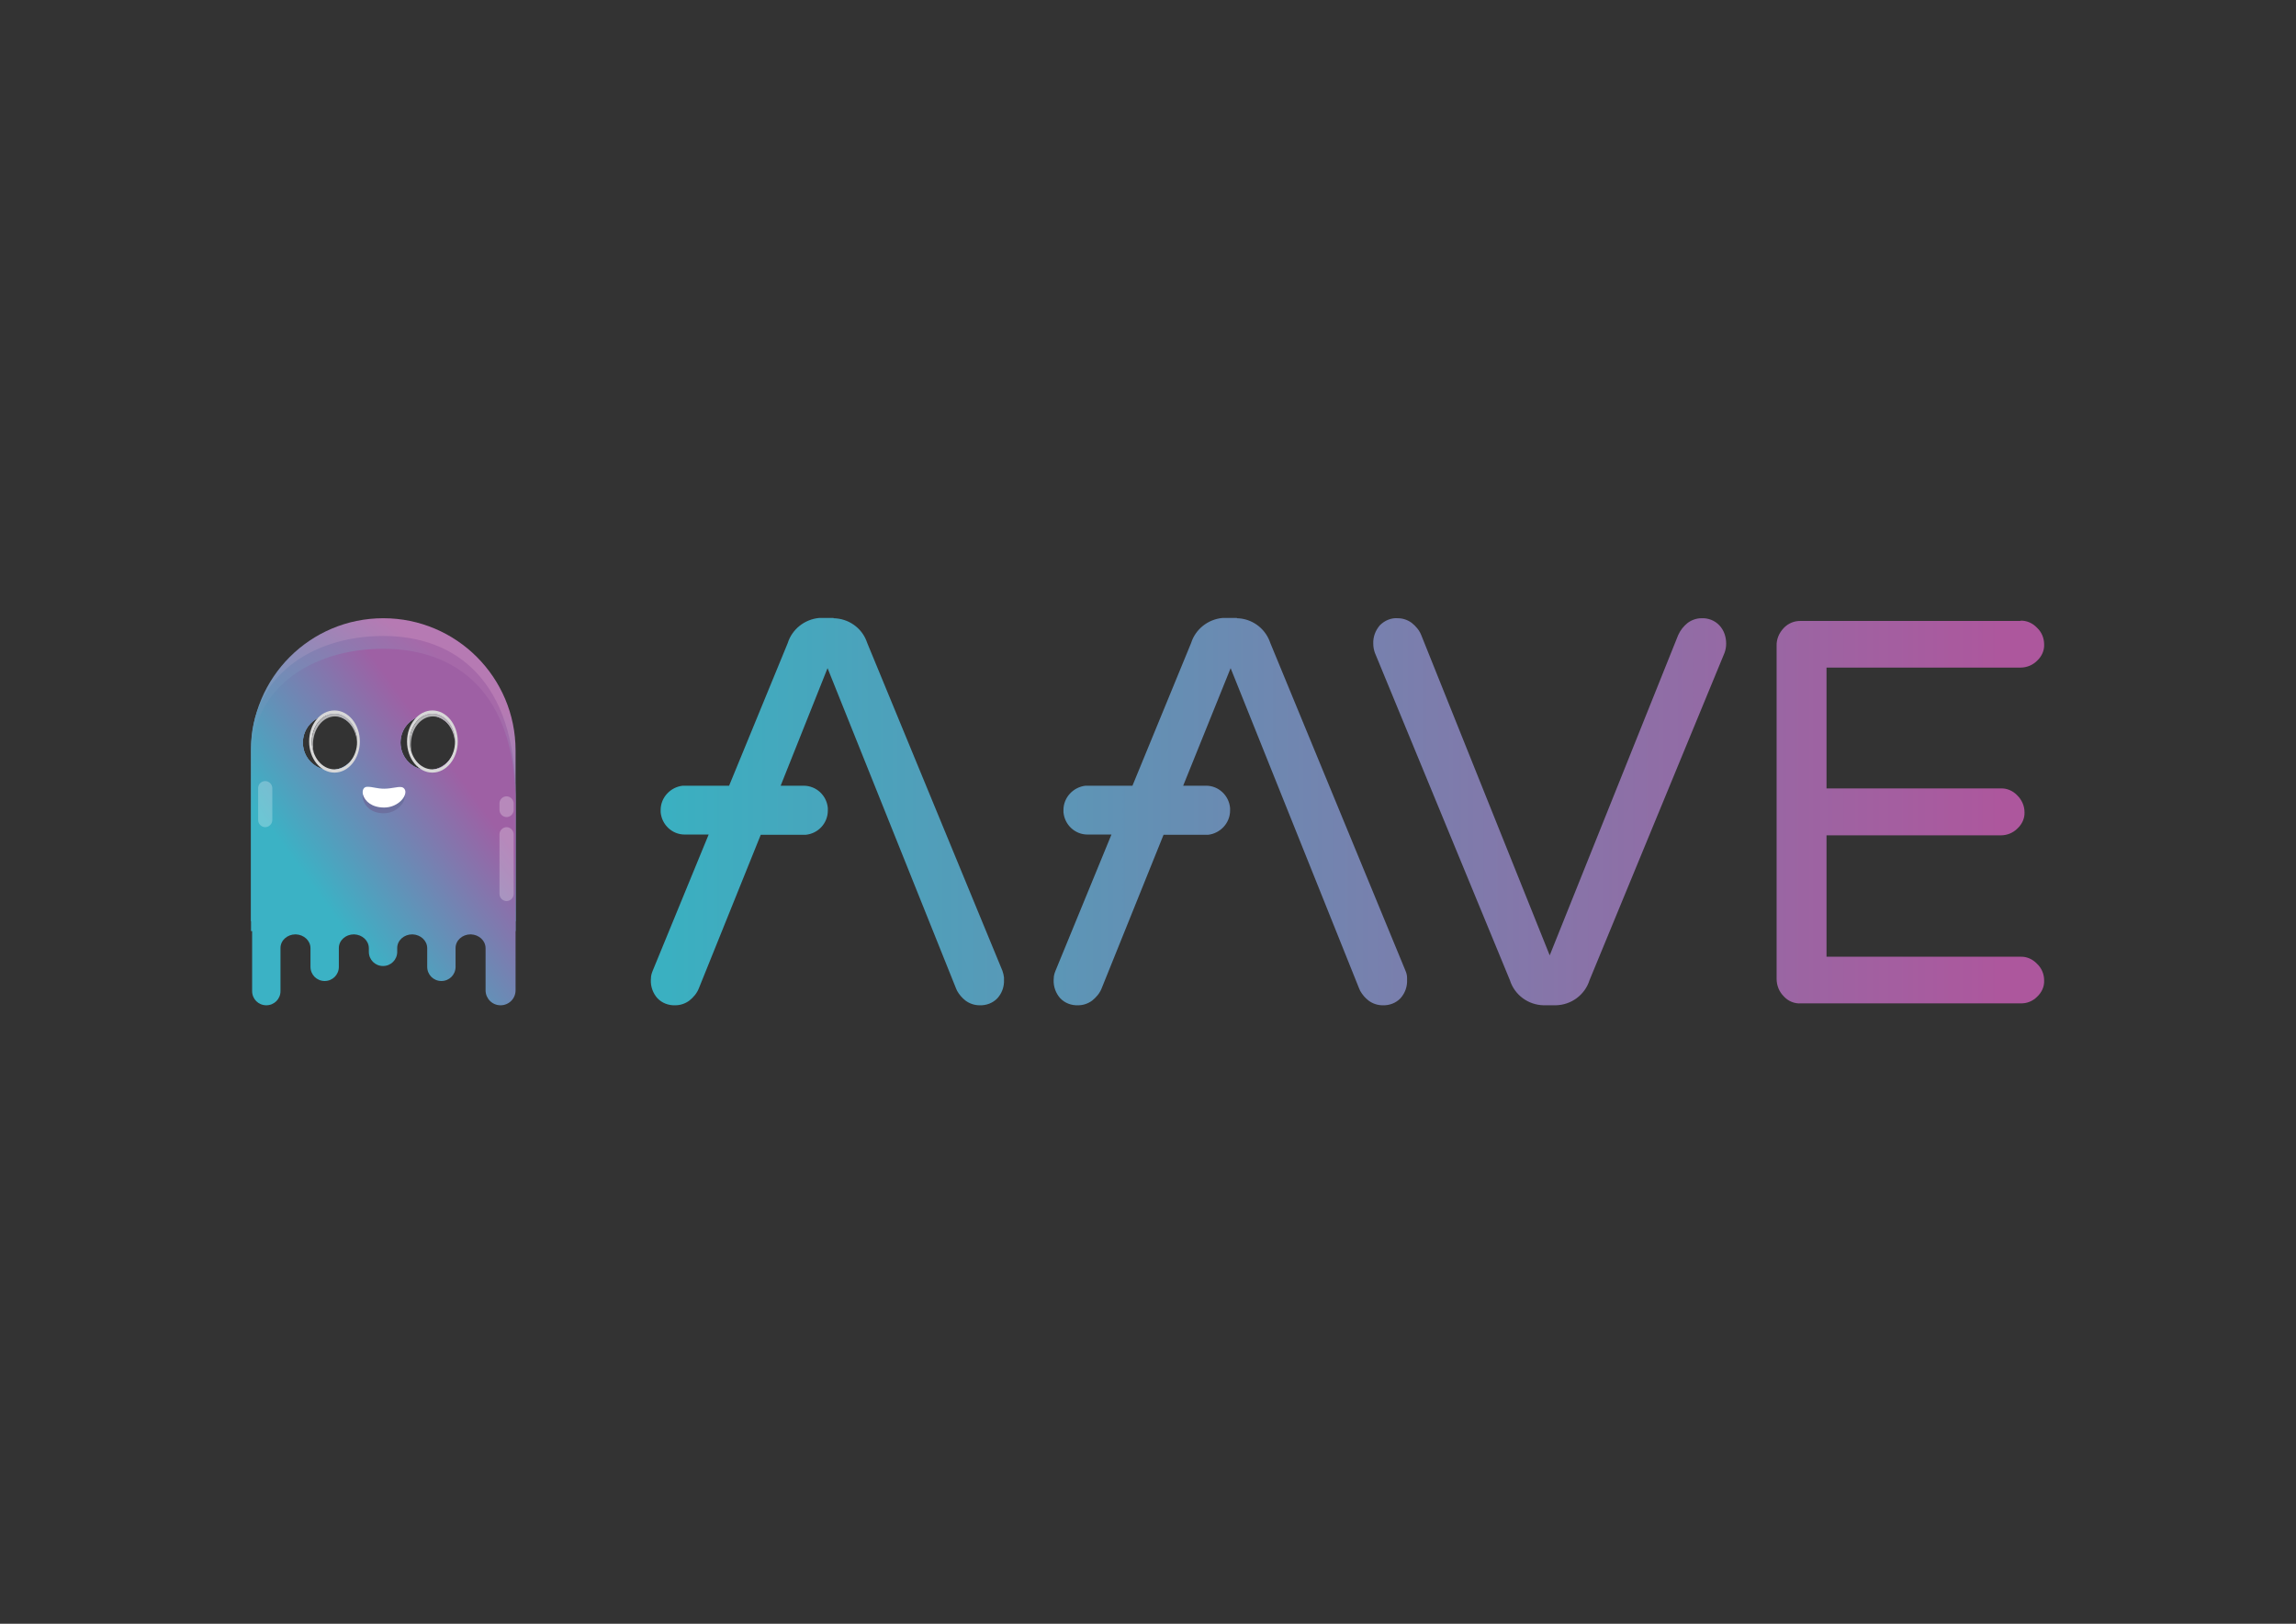<?xml version="1.0" encoding="utf-8"?>
<!-- Generator: Adobe Illustrator 25.4.1, SVG Export Plug-In . SVG Version: 6.00 Build 0)  -->
<svg version="1.0" id="katman_1" xmlns="http://www.w3.org/2000/svg" xmlns:xlink="http://www.w3.org/1999/xlink" x="0px" y="0px"
	 viewBox="0 0 841.9 595.3" style="enable-background:new 0 0 841.9 595.3;" xml:space="preserve">
<rect x="0" y="0" width="841.9" height="595.3" fill="#333333" stroke="none"/>
<style type="text/css">
	.st0{fill-rule:evenodd;clip-rule:evenodd;fill:url(#形状结合_00000134212618700421448730000011338924482125461139_);}
	.st1{fill-rule:evenodd;clip-rule:evenodd;fill:url(#形状结合_00000031904887120597578350000003023081141197424572_);}
	.st2{fill-rule:evenodd;clip-rule:evenodd;fill:url(#形状结合_00000157989887086960540390000014490314837483191219_);}
	.st3{opacity:0.256;fill-rule:evenodd;clip-rule:evenodd;fill:#FFFFFF;enable-background:new    ;}
	.st4{fill-rule:evenodd;clip-rule:evenodd;fill:#6C709F;}
	.st5{fill-rule:evenodd;clip-rule:evenodd;fill:#FFFFFF;}
	.st6{fill-rule:evenodd;clip-rule:evenodd;fill:#D8D8D8;}
	.st7{fill-rule:evenodd;clip-rule:evenodd;fill:#B4B4B6;}
	.st8{fill-rule:evenodd;clip-rule:evenodd;fill:url(#形状_00000171683572918283287700000000565013806507529870_);}
</style>
<g id="partners_x2F_aave_x5F_logo">
	<g id="dapps_x2F_A_x2F_aave" transform="translate(18.25, 19.457)">
		<g id="编组-7">
			
				<linearGradient id="形状结合_00000075870095145293869870000004195546922528784291_" gradientUnits="userSpaceOnUse" x1="-10.444" y1="565.371" x2="-12.947" y2="561.604" gradientTransform="matrix(18.513 0 0 -21.207 345.296 12219.009)">
				<stop  offset="0" style="stop-color:#B67AB3"/>
				<stop  offset="1" style="stop-color:#3BB2C5"/>
			</linearGradient>
			
				<path id="形状结合" style="fill-rule:evenodd;clip-rule:evenodd;fill:url(#形状结合_00000075870095145293869870000004195546922528784291_);" d="
				M122.3,207.2c26.8,0,48.5,21.7,48.5,48.5v62.6h-97v-62.6C73.8,228.9,95.5,207.2,122.3,207.2z M102.9,242.7
				c-5.6,0-10.1,4.5-10.1,10.1c0,5.6,4.5,10.1,10.1,10.1s10.1-4.5,10.1-10.1C113,247.2,108.5,242.7,102.9,242.7z M138.7,242.7
				c-5.6,0-10.1,4.5-10.1,10.1c0,5.6,4.5,10.1,10.1,10.1s10.1-4.5,10.1-10.1C148.8,247.2,144.3,242.7,138.7,242.7z"/>
			
				<linearGradient id="形状结合_00000105417378114076801690000013031826810697465997_" gradientUnits="userSpaceOnUse" x1="-10.176" y1="564.913" x2="-13.121" y2="561.234" gradientTransform="matrix(18.513 0 0 -20.643 345.296 11894.955)">
				<stop  offset="0" style="stop-color:#A669A9"/>
				<stop  offset="1" style="stop-color:#3BB2C5"/>
			</linearGradient>
			
				<path id="形状结合_00000028290407386691598540000005125422026444604817_" style="fill-rule:evenodd;clip-rule:evenodd;fill:url(#形状结合_00000105417378114076801690000013031826810697465997_);" d="
				M122.3,213.7c26.8,0,48.5,16.7,48.5,58.8v49.4h-97v-67.1C73.8,229.2,95.5,213.7,122.3,213.7z M102.9,242.7
				c-5.6,0-10.1,4.5-10.1,10.1c0,5.6,4.5,10.1,10.1,10.1s10.1-4.5,10.1-10.1C113,247.2,108.5,242.7,102.9,242.7z M138.7,242.7
				c-5.6,0-10.1,4.5-10.1,10.1c0,5.6,4.5,10.1,10.1,10.1s10.1-4.5,10.1-10.1C148.8,247.2,144.3,242.7,138.7,242.7z"/>
			
				<linearGradient id="形状结合_00000000942214718155346230000006984960089903434392_" gradientUnits="userSpaceOnUse" x1="-10.658" y1="565.832" x2="-12.967" y2="563.579" gradientTransform="matrix(18.513 0 0 -24.943 345.296 14375.239)">
				<stop  offset="0" style="stop-color:#9E60A4"/>
				<stop  offset="1" style="stop-color:#3BB2C5"/>
			</linearGradient>
			
				<path id="形状结合_00000013187205682451620770000018252208150437035422_" style="fill-rule:evenodd;clip-rule:evenodd;fill:url(#形状结合_00000000942214718155346230000006984960089903434392_);" d="
				M122.3,218.4c26.8,0,48.5,16.1,48.5,56.7v68.5c0,3.1-2.5,5.5-5.5,5.5c-3.1,0-5.5-2.5-5.5-5.5v-15.4c0-2.8-2.4-5-5.4-5.1l-0.1,0
				c-3,0-5.5,2.2-5.5,5l0,6.9c0,2.9-2.3,5.2-5.2,5.2s-5.2-2.3-5.2-5.2v-6.8c0-2.8-2.4-5-5.4-5.1l-0.1,0c-3,0-5.5,2.2-5.5,5l0,1.4
				c0,2.9-2.3,5.2-5.2,5.2c-2.9,0-5.2-2.3-5.2-5.2v-1.3c0-2.8-2.4-5-5.4-5.1l-0.1,0c-3,0-5.5,2.2-5.5,5l0,6.9c0,2.9-2.3,5.2-5.2,5.2
				c-2.9,0-5.2-2.3-5.2-5.2v-6.8c0-2.8-2.4-5-5.4-5.1l-0.1,0c-3,0-5.5,2.2-5.5,5l0,0.1v15.7c0,2.9-2.3,5.2-5.2,5.2
				c-2.9,0-5.2-2.3-5.2-5.2v-85.8C73.8,233.4,95.5,218.4,122.3,218.4z M102.9,242.7c-5.6,0-10.1,4.5-10.1,10.1
				c0,5.6,4.5,10.1,10.1,10.1s10.1-4.5,10.1-10.1C113,247.2,108.5,242.7,102.9,242.7z M138.7,242.7c-5.6,0-10.1,4.5-10.1,10.1
				c0,5.6,4.5,10.1,10.1,10.1s10.1-4.5,10.1-10.1C148.8,247.2,144.3,242.7,138.7,242.7z"/>
			<path id="矩形_00000087373663976391299050000001741905913303688098_" class="st3" d="M79,266.9L79,266.9c1.4,0,2.6,1.2,2.6,2.6
				v11.7c0,1.4-1.2,2.6-2.6,2.6l0,0c-1.4,0-2.6-1.2-2.6-2.6v-11.7C76.4,268.1,77.5,266.9,79,266.9z"/>
			<path id="矩形_00000127022619616966656360000012404852454932866750_" class="st3" d="M167.5,283.8L167.5,283.8
				c1.4,0,2.6,1.2,2.6,2.6v21.9c0,1.4-1.2,2.6-2.6,2.6l0,0c-1.4,0-2.6-1.2-2.6-2.6v-21.9C164.9,285,166.1,283.8,167.5,283.8z"/>
			<path id="矩形_00000178925128533087927950000002482887950336933542_" class="st3" d="M167.5,272.5L167.5,272.5
				c1.4,0,2.6,1.2,2.6,2.6v2.4c0,1.4-1.2,2.6-2.6,2.6l0,0c-1.4,0-2.6-1.2-2.6-2.6v-2.4C164.9,273.6,166.1,272.5,167.5,272.5z"/>
			<path id="椭圆形" class="st4" d="M122.5,278.7c4.4,0,7.7-3.6,7.7-6.1c0-1-0.6-1.9-1.5-2c-1.4-0.2-3.5,0.6-6.2,0.6
				c-2.5,0-4.1-0.7-6-0.7c-2,0-1.9,2.3-1.6,3.2C115.6,276.2,118,278.7,122.5,278.7z"/>
			<path id="椭圆形_00000045604796312125145480000010846066817034338977_" class="st5" d="M122.6,276.6c4.5,0,7.8-3.3,7.8-5.7
				c0-0.9-0.6-1.7-1.5-1.8c-1.4-0.2-3.6,0.6-6.3,0.6c-2.6,0-4.1-0.7-6.1-0.7c-2,0-1.9,2.2-1.6,3
				C115.6,274.3,118.1,276.6,122.6,276.6z"/>
			<path id="形状结合_00000072968610169985233630000003527479462174072753_" class="st6" d="M104.4,241c5.1,0,9.3,5.1,9.3,11.4
				s-4.2,11.4-9.3,11.4s-9.3-5.1-9.3-11.4S99.2,241,104.4,241z M104.4,242.2c-4.6,0-8.3,4.6-8.3,10.2c0,5.6,3.7,10.2,8.3,10.2
				s8.3-4.6,8.3-10.2C112.7,246.8,108.9,242.2,104.4,242.2z"/>
			<path id="形状结合_00000024724490712294057940000017922779663802505107_" class="st6" d="M140.3,241c5.1,0,9.3,5.1,9.3,11.4
				s-4.2,11.4-9.3,11.4c-5.1,0-9.3-5.1-9.3-11.4S135.2,241,140.3,241z M140.3,242.2c-4.6,0-8.3,4.6-8.3,10.2
				c0,5.6,3.7,10.2,8.3,10.2s8.3-4.6,8.3-10.2C148.6,246.8,144.9,242.2,140.3,242.2z"/>
			<path id="形状结合_00000039824189236739396160000011856185526362921861_" class="st7" d="M104.4,242.2
				c4.6,0,8.3,4.6,8.3,10.2c0,0.2,0,0.4,0,0.6l0,0.6c0-5.7-3.6-10.4-8.1-10.4s-8.1,4.6-8.1,10.4c0,1.1,0.1,2.2,0.4,3.2
				c-0.5-1.3-0.8-2.8-0.8-4.3C96.1,246.8,99.8,242.2,104.4,242.2z"/>
			<path id="形状结合_00000178919283641956715710000008725083427621170319_" class="st7" d="M140.3,242.2
				c4.6,0,8.3,4.6,8.3,10.2c0,0.2,0,0.4,0,0.6l0,0.6c0-5.7-3.6-10.4-8.1-10.4s-8.1,4.6-8.1,10.4c0,1.1,0.1,2.2,0.4,3.2
				c-0.5-1.3-0.8-2.8-0.8-4.3C132,246.8,135.7,242.2,140.3,242.2z"/>
		</g>
		
			<linearGradient id="形状_00000024706252058797304530000005554725919119362484_" gradientUnits="userSpaceOnUse" x1="-10.47" y1="565.992" x2="-15.653" y2="565.992" gradientTransform="matrix(97.483 0 0 -27.086 1735.518 15608.798)">
			<stop  offset="0" style="stop-color:#AD579D"/>
			<stop  offset="1" style="stop-color:#36B3C2"/>
		</linearGradient>
		
			<path id="形状" style="fill-rule:evenodd;clip-rule:evenodd;fill:url(#形状_00000024706252058797304530000005554725919119362484_);" d="
			M435.3,207.2c5.4,0.1,10.1,3.5,12,8.4l0.3,0.8l49.5,120c0.4,0.9,0.6,1.8,0.6,2.7l0,0.7c0.1,2.4-0.7,4.8-2.4,6.7
			c-1.7,1.8-4.1,2.7-6.6,2.6c-1.8,0-3.6-0.6-5.1-1.7c-1.3-1-2.3-2.2-3.1-3.6l-0.4-0.9l-47.1-117.4l-17.4,43.1h8.4
			c4.6,0,8.4,3.6,8.8,8.2l0,0.7v0.2c0,4.6-3.6,8.4-8.1,8.9l-0.7,0h-15.6l-22.7,56.3c-0.7,1.8-2,3.3-3.5,4.5
			c-1.5,1.1-3.3,1.7-5.1,1.7c-2.5,0.1-4.9-0.8-6.6-2.6c-1.6-1.8-2.5-4.2-2.4-6.7c0-0.9,0.1-1.7,0.4-2.6l0.3-0.8l20.5-49.9h-8.8
			c-4.6,0-8.4-3.6-8.8-8.2l0-0.8c0-4.6,3.6-8.4,8.1-8.9l0.7,0H397l21.5-52.3c1.6-5.1,6.2-8.7,11.5-9.2l0.9,0H435.3z M287.4,207.2
			c5.4,0.1,10.2,3.4,12.1,8.4l0.3,0.8l49.5,120c0.3,0.8,0.5,1.7,0.6,2.5l0,1.7c-0.1,2.2-0.9,4.2-2.4,5.9c-1.7,1.8-4.1,2.7-6.6,2.6
			c-1.8,0-3.6-0.6-5.1-1.7c-1.3-1-2.3-2.2-3.1-3.6l-0.4-0.9l-47.1-117.4L268,268.6h8.4c4.7,0,8.5,3.6,8.9,8.2l0,0.7v0.2
			c0,4.7-3.6,8.5-8.2,8.9l-0.7,0h-15.7L238,342.9c-0.7,1.8-2,3.3-3.5,4.5c-1.5,1.1-3.3,1.7-5.1,1.7c-2.5,0.1-4.9-0.8-6.6-2.6
			c-1.6-1.8-2.5-4.2-2.4-6.7c0-0.9,0.1-1.7,0.4-2.6l0.3-0.8l20.5-49.9h-8.8c-4.6,0-8.4-3.6-8.8-8.2l0-0.8c0-4.6,3.6-8.4,8.1-8.9
			l0.7,0h16.3l21.5-52.3c1.6-5.1,6.2-8.7,11.5-9.2l0.9,0H287.4z M494.3,207.2c1.8,0,3.6,0.6,5.1,1.7c1.5,1.2,2.8,2.7,3.5,4.5
			L550,330.8l47.1-117.4c0.8-1.8,2-3.3,3.5-4.5c1.5-1.1,3.3-1.7,5.1-1.7c2.4-0.1,4.8,0.8,6.5,2.6c1.7,1.8,2.5,4.2,2.5,6.7
			c0,1.2-0.2,2.3-0.6,3.4l-49.5,120c-1.7,5.4-6.7,9.1-12.4,9.2h-4.4c-5.7-0.1-10.7-3.8-12.4-9.2l-49.5-120c-0.4-1.1-0.6-2.2-0.6-3.4
			c-0.1-2.5,0.8-4.8,2.4-6.7C489.5,208,491.9,207,494.3,207.2z M722.6,208.1c2.3-0.1,4.5,0.9,6.1,2.6c1.7,1.6,2.6,3.8,2.6,6.1
			c0.1,2.3-0.9,4.4-2.6,6c-1.6,1.6-3.8,2.5-6.1,2.5h-71.1v44.3h63.9c2.3-0.1,4.5,0.9,6.1,2.6c1.6,1.6,2.6,3.8,2.6,6.1
			c0.1,2.3-0.9,4.4-2.6,6c-1.6,1.6-3.8,2.5-6.1,2.5h-63.9v44.5h71.1c2.3-0.1,4.5,0.9,6.1,2.6c1.7,1.6,2.6,3.8,2.6,6.1
			c0.1,2.3-0.9,4.4-2.6,6c-1.6,1.6-3.8,2.5-6.1,2.4h-80.4c-2.4,0.2-4.8-0.8-6.4-2.6c-1.7-1.7-2.6-4-2.6-6.4V217.4
			c-0.1-2.5,0.9-4.8,2.6-6.6c1.7-1.8,4-2.7,6.4-2.6H722.6z"/>
	</g>
</g>
</svg>
